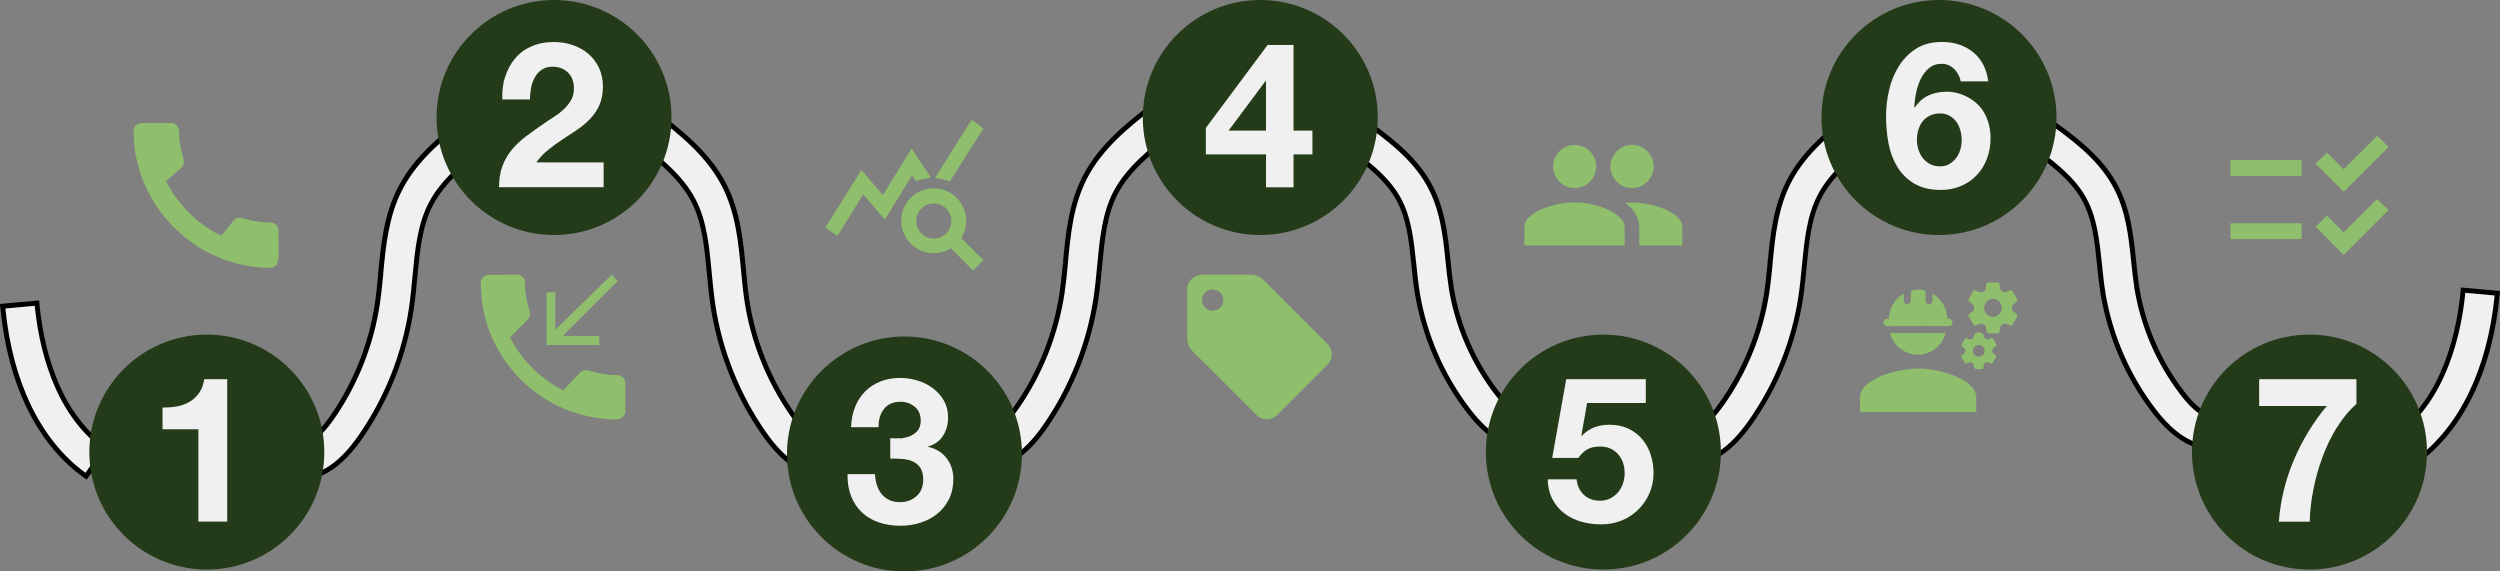 <?xml version="1.0" encoding="UTF-8"?>
<svg id="Layer_2" data-name="Layer 2" xmlns="http://www.w3.org/2000/svg" viewBox="0 0 380.82 87.05">
  <rect x="0" y="0" width="380.82" height="87.05" fill="#808080" stroke="none"/>
  <defs>
    <style>
      .cls-1 {
        fill: #f0f0f0;
      }

      .cls-2 {
        fill: #8fbe6c;
      }

      .cls-3 {
        fill: #233b18;
      }

      .cls-4 {
        isolation: isolate;
      }
    </style>
  </defs>
  <g id="Layer_23" data-name="Layer 23">
    <g id="Group_346" data-name="Group 346">
      <g>
        <path id="Path_68" data-name="Path 68" class="cls-1" d="m367.7,70.57l-3-4.28c7.88-5.52,9.96-16.21,10.49-22.09l5.21.48c-1.07,11.71-5.58,20.9-12.7,25.9"/>
        <path d="m367.93,70.88l-.22-.31-.31.22-3.21-4.59.31-.22c7.76-5.44,9.81-16,10.34-21.82l.03-.37,5.96.54-.03.37c-1.08,11.82-5.65,21.11-12.86,26.17Zm-2.7-4.5l2.57,3.67c6.78-4.92,11.1-13.79,12.2-25.04l-4.46-.41c-.59,5.93-2.72,16.22-10.31,21.77Z"/>
      </g>
      <g>
        <path id="Path_72" data-name="Path 72" class="cls-1" d="m123.96,72.08c-1.73-.41-4.41-1.48-7.57-6-4.1-5.87-6.77-12.6-7.82-19.68-.23-1.59-.38-3.2-.53-4.76-.38-4.02-.74-7.83-2.4-11.06-1.93-3.74-5.67-6.65-8.97-9.21l3.21-4.13c3.73,2.9,7.96,6.18,10.42,10.95,2.12,4.13,2.55,8.62,2.95,12.96.15,1.56.29,3.04.5,4.49.93,6.27,3.3,12.24,6.93,17.44,1.03,1.46,2.61,3.46,4.49,3.91l-1.21,5.09Z"/>
        <path d="m124.24,72.53l-.36-.09c-1.79-.43-4.55-1.53-7.79-6.15-4.11-5.88-6.83-12.74-7.88-19.84-.23-1.6-.38-3.21-.53-4.76-.38-4-.73-7.77-2.36-10.94-1.89-3.67-5.59-6.54-8.86-9.08l-.3-.23.22-.3,3.44-4.43.3.23c3.79,2.94,8.04,6.25,10.52,11.07,2.16,4.19,2.58,8.71,2.99,13.09.15,1.56.28,3.02.5,4.48.91,6.18,3.29,12.16,6.86,17.28.99,1.41,2.51,3.34,4.27,3.76l.36.09-1.38,5.82Zm-27.04-51.23c3.26,2.53,6.87,5.4,8.78,9.1,1.7,3.3,2.06,7.13,2.44,11.19.15,1.57.3,3.17.53,4.74,1.03,6.98,3.71,13.73,7.75,19.52,2.87,4.1,5.31,5.29,6.98,5.76l1.04-4.37c-1.85-.62-3.36-2.53-4.35-3.96-3.64-5.22-6.06-11.3-6.99-17.6-.22-1.48-.36-3.02-.5-4.51-.41-4.31-.83-8.76-2.92-12.82-2.35-4.57-6.39-7.78-10.02-10.6l-2.75,3.54Z"/>
      </g>
      <g>
        <path id="Path_78" data-name="Path 78" class="cls-1" d="m258.91,70.41l-1.21-4.98c1.89-.44,3.47-2.39,4.49-3.82,3.62-5.06,5.99-10.9,6.93-17.06.21-1.43.35-2.87.5-4.39.41-4.25.83-8.64,2.95-12.68,2.46-4.67,6.69-7.88,10.42-10.71l3.21,4.04c-3.3,2.51-7.05,5.35-8.97,9.01-1.66,3.16-2.02,6.88-2.4,10.81-.15,1.52-.3,3.1-.53,4.66-1.05,6.94-3.73,13.54-7.82,19.25-3.16,4.42-5.83,5.47-7.57,5.87"/>
        <path d="m258.64,70.86l-1.39-5.71.37-.09c1.76-.41,3.28-2.3,4.27-3.68,3.57-4.99,5.94-10.83,6.86-16.89.21-1.38.34-2.78.49-4.26v-.11c.42-4.28.85-8.71,3.01-12.81,2.49-4.74,6.76-7.98,10.52-10.83l.29-.22.23.28,3.45,4.34-.31.23c-3.28,2.49-6.98,5.3-8.87,8.88-1.63,3.09-1.98,6.77-2.36,10.66-.13,1.37-.29,3.07-.53,4.69-1.06,6.97-3.78,13.68-7.88,19.41-3.24,4.52-6,5.6-7.79,6.02l-.36.08Zm-.48-5.17l1.04,4.26c1.67-.46,4.11-1.61,6.99-5.63,4.03-5.64,6.71-12.24,7.75-19.09.24-1.6.4-3.29.53-4.64.39-3.98.75-7.73,2.44-10.95,1.9-3.62,5.52-6.43,8.77-8.9l-2.74-3.46c-3.63,2.76-7.67,5.89-10.02,10.36-2.09,3.97-2.51,8.33-2.91,12.54v.11c-.16,1.49-.29,2.9-.5,4.3-.94,6.18-3.35,12.13-6.99,17.22-1,1.39-2.5,3.26-4.35,3.87Z"/>
      </g>
      <g>
        <path id="Path_80" data-name="Path 80" class="cls-1" d="m335.72,68.13c-1.73-.38-4.41-1.35-7.57-5.48-4.05-5.25-6.74-11.43-7.82-17.97-.23-1.45-.39-2.93-.53-4.35-.38-3.68-.74-7.15-2.4-10.1-1.93-3.42-5.67-6.07-8.97-8.41l3.21-3.78c3.73,2.64,7.96,5.64,10.42,10,2.12,3.77,2.55,7.87,2.95,11.84.15,1.43.29,2.77.5,4.1.96,5.8,3.34,11.27,6.93,15.93,1.03,1.34,2.61,3.16,4.49,3.57l-1.21,4.66Z"/>
        <path d="m336,68.57l-.35-.08c-1.79-.39-4.55-1.4-7.79-5.62-4.07-5.28-6.8-11.56-7.89-18.14-.24-1.49-.4-3.02-.53-4.37-.37-3.63-.73-7.07-2.35-9.95-1.88-3.34-5.58-5.97-8.85-8.28l-.33-.24.25-.32,3.43-4.04.28.2c3.77,2.67,8.03,5.69,10.53,10.12,2.17,3.85,2.59,7.98,3,11.98.15,1.44.29,2.77.5,4.08.94,5.72,3.31,11.17,6.85,15.76.99,1.29,2.51,3.05,4.27,3.43l.38.08-1.4,5.38Zm-27.01-46.83c3.26,2.31,6.85,4.92,8.75,8.3,1.7,3.02,2.06,6.53,2.45,10.25.14,1.34.29,2.86.53,4.33,1.07,6.46,3.75,12.62,7.74,17.8,2.88,3.76,5.32,4.84,7,5.26l1.02-3.94c-1.84-.57-3.34-2.31-4.33-3.61-3.61-4.69-6.03-10.25-7-16.09-.21-1.33-.35-2.67-.5-4.09-.41-3.96-.82-8.02-2.91-11.73-2.35-4.18-6.4-7.11-10.03-9.68l-2.72,3.2Z"/>
      </g>
      <g>
        <path id="Path_66" data-name="Path 66" class="cls-1" d="m13.11,72.54C5.99,67.55,1.48,58.35.41,46.64l5.21-.48c.54,5.88,2.62,16.56,10.5,22.09l-3.01,4.29Z"/>
        <path d="m13.2,73.06l-.31-.22C5.68,67.79,1.11,58.49.03,46.67l-.03-.37,5.96-.54.03.37c.53,5.81,2.58,16.38,10.34,21.82l.31.22-3.44,4.9ZM.82,46.98c1.1,11.25,5.42,20.11,12.2,25.04l2.58-3.67c-7.59-5.55-9.72-15.84-10.31-21.77l-4.46.41Z"/>
      </g>
      <g>
        <path id="Path_70" data-name="Path 70" class="cls-1" d="m47.29,72.63l-1.21-5.09c1.89-.45,3.47-2.45,4.49-3.91,3.63-5.2,6-11.17,6.93-17.44.21-1.46.35-2.93.5-4.49.41-4.34.83-8.83,2.95-12.96,2.46-4.77,6.68-8.05,10.42-10.95l3.21,4.13c-3.3,2.56-7.05,5.47-8.97,9.21-1.66,3.23-2.02,7.03-2.4,11.06-.15,1.56-.3,3.17-.53,4.76-1.05,7.08-3.72,13.82-7.82,19.68-3.16,4.52-5.83,5.59-7.57,6"/>
        <path d="m47.38,72.99l-.09-.36-.36.09-1.3-5.46.36-.09c1.76-.42,3.28-2.35,4.27-3.76,3.58-5.12,5.95-11.1,6.86-17.28.21-1.4.34-2.83.48-4.33v-.14c.42-4.38.85-8.9,3.01-13.1,2.49-4.85,6.76-8.16,10.52-11.08l.3-.23,3.67,4.73-.3.23c-3.29,2.56-6.99,5.43-8.87,9.09-1.63,3.16-1.98,6.93-2.36,10.91-.13,1.4-.29,3.14-.53,4.79-1.05,7.1-3.77,13.96-7.88,19.84-3.24,4.62-6,5.72-7.79,6.15Zm-.85-5.19l1.04,4.37c1.67-.46,4.11-1.65,6.98-5.76,4.04-5.79,6.72-12.54,7.75-19.52.24-1.64.4-3.36.53-4.74.38-4.07.75-7.9,2.44-11.19,1.9-3.7,5.52-6.57,8.78-9.11l-2.75-3.54c-3.63,2.82-7.66,6.02-10.02,10.6-2.09,4.07-2.51,8.52-2.91,12.82v.14c-.16,1.52-.29,2.95-.5,4.37-.93,6.3-3.35,12.38-6.99,17.6-1,1.42-2.51,3.33-4.35,3.96Z"/>
      </g>
      <g>
        <path id="Path_74" data-name="Path 74" class="cls-1" d="m151.59,71.05l-1.21-5.1c1.89-.45,3.47-2.45,4.49-3.92,3.63-5.22,6-11.2,6.93-17.49.21-1.46.35-2.94.5-4.51.41-4.35.83-8.86,2.95-13,2.46-4.79,6.68-8.08,10.42-10.98l3.21,4.15c-3.3,2.57-7.05,5.48-8.97,9.24-1.66,3.24-2.02,7.05-2.4,11.09-.15,1.56-.3,3.18-.53,4.78-1.04,7.09-3.72,13.85-7.82,19.74-3.16,4.53-5.83,5.6-7.57,6.02"/>
        <path d="m151.68,71.41l-.09-.37-.36.09-1.3-5.46.36-.09c1.76-.42,3.28-2.35,4.27-3.77,3.58-5.14,5.95-11.13,6.86-17.33.21-1.42.34-2.87.49-4.39l.38-.06-.37-.04c.41-4.39.84-8.93,2.99-13.13,2.49-4.86,6.76-8.18,10.52-11.11l.3-.23,3.67,4.74-.29.23c-3.28,2.56-6.98,5.44-8.87,9.11-1.63,3.17-1.98,6.95-2.36,10.94-.13,1.4-.29,3.14-.53,4.8-1.05,7.12-3.77,14-7.88,19.9-3.23,4.62-5.99,5.73-7.79,6.17Zm-.85-5.21l1.04,4.38c1.68-.47,4.12-1.67,6.98-5.77,4.04-5.81,6.72-12.58,7.75-19.58.24-1.64.4-3.37.53-4.76.38-4.08.75-7.92,2.44-11.22,1.91-3.71,5.52-6.59,8.78-9.13l-2.75-3.55c-3.63,2.82-7.66,6.04-10.02,10.63-2.09,4.08-2.51,8.54-2.91,12.86v.09c-.15,1.54-.29,2.99-.5,4.43-.93,6.31-3.35,12.41-6.99,17.65-1,1.43-2.51,3.34-4.35,3.97Z"/>
      </g>
      <g>
        <path id="Path_76" data-name="Path 76" class="cls-1" d="m231.28,68.08c-1.73-.38-4.41-1.35-7.57-5.48-4.05-5.25-6.74-11.43-7.82-17.97-.23-1.45-.39-2.93-.53-4.35-.38-3.68-.74-7.15-2.4-10.1-1.93-3.42-5.67-6.07-8.97-8.41l3.21-3.78c3.73,2.64,7.96,5.64,10.42,10,2.12,3.77,2.55,7.87,2.95,11.84.15,1.43.29,2.77.5,4.1.96,5.8,3.34,11.27,6.93,15.93,1.03,1.34,2.61,3.16,4.49,3.57l-1.21,4.66Z"/>
        <path d="m231.55,68.52l-.35-.08c-1.79-.39-4.55-1.4-7.79-5.62-4.07-5.28-6.8-11.56-7.89-18.14-.24-1.48-.4-3.02-.53-4.37-.37-3.63-.73-7.07-2.35-9.95-1.89-3.35-5.59-5.97-8.86-8.29l-.33-.24,3.7-4.35.28.2c3.77,2.67,8.03,5.69,10.53,10.12,2.17,3.84,2.59,7.98,3,11.98.15,1.45.29,2.77.5,4.08.94,5.72,3.31,11.17,6.85,15.76.99,1.29,2.51,3.05,4.27,3.44l.38.08-1.4,5.38Zm-27.01-46.83c3.25,2.31,6.84,4.92,8.75,8.3,1.7,3.02,2.06,6.53,2.45,10.25.14,1.34.29,2.87.53,4.33,1.07,6.46,3.75,12.62,7.75,17.81,2.88,3.76,5.32,4.84,7,5.26l1.02-3.94c-1.83-.57-3.34-2.31-4.33-3.61-3.61-4.69-6.04-10.25-7-16.09-.21-1.33-.35-2.66-.5-4.08-.41-3.97-.82-8.03-2.91-11.73-2.35-4.18-6.4-7.11-10.03-9.68l-2.72,3.2Z"/>
      </g>
      <path id="Path_89" data-name="Path 89" class="cls-2" d="m42.39,39.37c0,.35-.1.69-.31.98-.18.28-.49.45-.82.44-.46,0-.92-.02-1.37-.04-.33-.02-.66-.04-.98-.08-.52-.07-1.03-.13-1.55-.23-1.12-.22-2.22-.52-3.28-.91-.46-.16-.9-.37-1.33-.57-.48-.22-.96-.44-1.42-.69s-.89-.51-1.32-.79c-1.12-.72-2.16-1.54-3.12-2.47-.39-.38-.78-.77-1.15-1.17-.25-.27-.49-.55-.72-.84-.36-.47-.72-.94-1.05-1.42s-.66-1.01-.96-1.54c-.25-.44-.48-.9-.7-1.35-.48-.98-.87-2.01-1.16-3.06-.14-.52-.28-1.05-.4-1.58-.12-.54-.2-1.08-.25-1.62-.04-.43-.08-.86-.12-1.29-.01-.11-.01-.22-.01-.33,0-.3-.02-.6-.02-.9,0-.14.02-.27.07-.4.12-.33.4-.59.75-.67.24-.07.49-.1.74-.1h4.11c.38-.02.75.16.98.46.16.21.25.47.26.74.01.35.02.71.05,1.06.04.6.12,1.2.26,1.78.13.5.25,1,.39,1.5.09.32.06.66-.08.95-.07.14-.17.27-.29.38-.4.33-.79.67-1.18,1-.35.3-.7.6-1.05.89-.06.05-.07.08-.03.15.19.35.37.7.56,1.04.32.57.68,1.11,1.09,1.62.25.33.51.66.78.98.46.54.95,1.06,1.47,1.54.25.23.49.46.74.67.21.18.44.35.67.51.42.3.83.61,1.26.89.54.36,1.1.68,1.69.95.13.06.13.06.22-.05.47-.59.95-1.18,1.42-1.78.13-.17.26-.34.4-.49.18-.19.43-.32.69-.36.29-.03.57.01.84.12.42.11.84.24,1.27.33.32.07.66.11.99.15.51.07,1.03.1,1.54.12.23,0,.45.04.67.09.42.14.73.52.78.96.02.34.02.69.02,1.03v1.31h0v2.08"/>
      <path id="Path_82" data-name="Path 82" class="cls-3" d="m49.4,68.86c0,9.88-8.01,17.9-17.89,17.9s-17.9-8.01-17.9-17.89c0-9.88,8.01-17.9,17.89-17.9h0c9.88,0,17.89,8.01,17.9,17.89"/>
      <g id="_1" data-name=" 1" class="cls-4">
        <g class="cls-4">
          <path class="cls-1" d="m30.22,79.46v-14.07h-5.46v-3.32c.76.02,1.5-.04,2.22-.17.71-.13,1.35-.37,1.92-.71.57-.34,1.05-.79,1.44-1.35.39-.56.65-1.25.77-2.08h3.5v21.7h-4.4Z"/>
        </g>
      </g>
      <g id="Group_343" data-name="Group 343">
        <path id="Path_90" data-name="Path 90" class="cls-2" d="m95.28,62.47c.05.74-.51,1.38-1.26,1.43-.08,0-.16,0-.24,0-2.46-.04-4.89-.51-7.19-1.37-4.44-1.7-8.16-4.87-10.55-8.98-1.33-2.25-2.21-4.75-2.58-7.34-.14-1-.16-2.02-.24-3.03-.04-.69.49-1.28,1.18-1.32,0,0,0,0,0,0h.03c.55,0,1.1,0,1.65,0,.83,0,1.65-.02,2.48-.02.71-.08,1.35.42,1.43,1.13.01.1.01.21,0,.31,0,1.32.22,2.64.62,3.9.24.6.07,1.3-.43,1.72-.79.75-1.53,1.55-2.31,2.32-.13.09-.16.26-.07.39,0,0,0,0,0,0h0c1.43,2.7,3.51,5,6.04,6.69.26.18.52.36.79.52.35.2.7.39,1.15.63.85-.88,1.7-1.76,2.54-2.64.34-.4.89-.54,1.38-.36,1.35.43,2.76.66,4.17.69.68-.08,1.3.41,1.38,1.09.01.11.01.22,0,.33.01,1.3-.01,2.6,0,3.9"/>
        <path id="Path_91" data-name="Path 91" class="cls-2" d="m91.29,51.55c-.03.32,0,.64,0,1h-8.03v-8.02h1.33v5.69l8.58-8.37.92.96-8.26,8.25.05.11h.35c1.56,0,3.12,0,4.67,0,.31,0,.41.08.38.39"/>
      </g>
      <path id="Path_83" data-name="Path 83" class="cls-3" d="m102.29,17.9c0,9.88-8.01,17.9-17.89,17.9s-17.9-8.01-17.9-17.9S74.51,0,84.4,0h0c9.88,0,17.89,8.01,17.89,17.9"/>
      <g id="_2" data-name=" 2" class="cls-4">
        <g class="cls-4">
          <path class="cls-1" d="m76.95,11.72c.33-1.06.83-1.99,1.49-2.79.66-.8,1.49-1.42,2.5-1.86,1-.44,2.16-.67,3.46-.67.99,0,1.94.16,2.84.46.9.31,1.69.75,2.37,1.33.68.58,1.22,1.29,1.63,2.14.4.85.6,1.8.6,2.85s-.18,2.04-.53,2.82c-.35.79-.82,1.48-1.4,2.09-.58.61-1.24,1.16-1.97,1.66-.73.5-1.47.99-2.22,1.47-.74.49-1.47,1.01-2.17,1.57-.7.56-1.32,1.21-1.86,1.95h10.26v3.78h-15.93c0-1.26.18-2.36.54-3.29s.85-1.76,1.47-2.5,1.35-1.41,2.19-2.03c.84-.62,1.72-1.25,2.65-1.89.48-.33.98-.67,1.52-1.01.54-.34,1.03-.72,1.47-1.13.44-.41.82-.88,1.12-1.4.3-.52.45-1.11.45-1.77,0-1.05-.31-1.88-.92-2.46s-1.39-.88-2.34-.88c-.64,0-1.18.15-1.63.45s-.8.69-1.07,1.18c-.27.49-.46,1.02-.57,1.61-.11.59-.17,1.17-.17,1.75h-4.22c-.04-1.24.1-2.39.43-3.46Z"/>
        </g>
      </g>
      <g id="Group_342" data-name="Group 342">
        <path id="Path_92" data-name="Path 92" class="cls-2" d="m146.41,36.27c1.46-2.31.77-5.36-1.54-6.82s-5.36-.77-6.82,1.54-.77,5.36,1.54,6.82c1.61,1.02,3.66,1.02,5.27,0l3.35,3.39,1.58-1.57-3.38-3.37m-4.2.08c-1.48-.02-2.66-1.23-2.64-2.71.02-1.48,1.23-2.66,2.71-2.64s2.66,1.23,2.64,2.71c-.02,1.45-1.19,2.63-2.64,2.64h-.07"/>
        <path id="Path_93" data-name="Path 93" class="cls-2" d="m141.81,27.04l-2.32.5-.56-.83-4.14,6.74-3.29-3.84-3.95,6.35-1.82-1.31,5.49-8.75,3.27,3.82,4.37-7.1,2.95,4.42"/>
        <path id="Path_94" data-name="Path 94" class="cls-2" d="m149.8,19.57l-5.11,8.07c-.39-.12-.76-.25-1.13-.34s-.73-.14-1.13-.21l5.58-8.85,1.8,1.33"/>
      </g>
      <path id="Path_84" data-name="Path 84" class="cls-3" d="m155.67,69.15c0,9.88-8.01,17.9-17.9,17.9s-17.89-8.01-17.89-17.89,8.01-17.9,17.89-17.9,17.9,8.01,17.9,17.89h0"/>
      <g id="_3" data-name=" 3" class="cls-4">
        <g class="cls-4">
          <path class="cls-1" d="m137.15,66.78c.54-.04,1.04-.16,1.5-.36.47-.2.85-.48,1.15-.85.3-.37.45-.87.45-1.49,0-.93-.31-1.64-.93-2.14-.62-.5-1.33-.74-2.14-.74-1.12,0-1.96.37-2.53,1.1s-.84,1.66-.82,2.77h-4.19c.04-1.12.24-2.13.6-3.05.36-.92.87-1.71,1.52-2.37s1.43-1.17,2.34-1.54c.91-.36,1.92-.54,3.04-.54.87,0,1.74.13,2.6.39.87.26,1.65.65,2.34,1.16.69.52,1.26,1.15,1.69,1.89.43.74.65,1.6.65,2.57,0,1.05-.25,1.98-.76,2.79s-1.27,1.35-2.28,1.64v.06c1.2.27,2.14.85,2.82,1.74.68.89,1.02,1.95,1.02,3.19,0,1.14-.22,2.15-.67,3.04-.44.89-1.04,1.63-1.78,2.23s-1.6,1.05-2.57,1.36c-.97.31-1.98.46-3.04.46-1.22,0-2.33-.18-3.33-.53-1-.35-1.86-.86-2.56-1.53-.7-.67-1.25-1.49-1.63-2.46-.38-.97-.56-2.09-.54-3.35h4.19c.02.58.11,1.13.28,1.66.17.53.4.98.71,1.36s.7.69,1.16.91c.46.23,1.02.34,1.66.34.99,0,1.83-.3,2.51-.91s1.02-1.44,1.02-2.5c0-.83-.16-1.46-.48-1.89-.32-.43-.73-.75-1.22-.95-.5-.2-1.04-.31-1.63-.34-.59-.03-1.15-.05-1.69-.05v-3.1c.48.04.98.04,1.52,0Z"/>
        </g>
      </g>
      <path id="Path_95" data-name="Path 95" class="cls-2" d="m202.86,53.79c-.06-.58-.33-1.12-.77-1.51-1.13-1.14-2.27-2.28-3.41-3.41-2.05-2.05-4.11-4.1-6.15-6.16-.54-.58-1.3-.89-2.09-.86-1.17.02-2.34,0-3.51,0h-3.65c-.26,0-.51.03-.76.09-1.03.26-1.73,1.21-1.68,2.27,0,1.57,0,3.14,0,4.71,0,.75.03,1.5,0,2.25-.07.96.31,1.9,1.03,2.54,2.03,1.97,4.01,3.99,6,5.98l3.43,3.43c.5.56,1.25.84,2,.73.53-.09,1.01-.36,1.37-.76l6.26-6.26c.5-.5,1.01-.99,1.47-1.51.36-.42.53-.98.47-1.54m-18.1-6.45c-.9.03-1.65-.67-1.68-1.56-.03-.9.67-1.65,1.56-1.68h.07c.89,0,1.61.71,1.62,1.6.04.87-.64,1.6-1.51,1.64h-.06"/>
      <path id="Path_85" data-name="Path 85" class="cls-3" d="m209.87,17.9c0,9.88-8.01,17.9-17.9,17.9s-17.89-8.01-17.89-17.9S182.1,0,191.98,0c0,0,0,0,0,0,9.88,0,17.9,8.01,17.9,17.89h0"/>
      <g id="_4" data-name=" 4" class="cls-4">
        <g class="cls-4">
          <path class="cls-1" d="m183.68,23.52v-4.03l9.42-12.65h3.94v13.05h2.88v3.63h-2.88v5.02h-4.19v-5.02h-9.18Zm9.08-11.16l-5.61,7.53h5.7v-7.53h-.09Z"/>
        </g>
      </g>
      <g id="Group_341" data-name="Group 341">
        <path id="Path_101" data-name="Path 101" class="cls-2" d="m232.21,37.39c0-.97-.02-1.92,0-2.86.06-.65.4-1.24.92-1.62.72-.61,1.57-1.06,2.47-1.32,3.28-1.21,6.92-.96,10.01.68.51.32.98.7,1.39,1.13.33.34.51.81.48,1.29v2.7h-15.29Z"/>
        <path id="Path_102" data-name="Path 102" class="cls-2" d="m256.26,37.39h-6.53c0-.14-.02-.25-.02-.37,0-.74,0-1.49,0-2.23.01-1.41-.65-2.74-1.79-3.58-.09-.08-.19-.15-.28-.23-.01-.01-.02-.03-.04-.08.16-.01.3-.03.45-.04,1.63-.06,3.26.19,4.8.73,1.03.3,1.98.84,2.77,1.58.37.32.59.77.63,1.26.04.98.01,1.96.01,2.97"/>
        <path id="Path_103" data-name="Path 103" class="cls-2" d="m248.62,28.65c-1.82,0-3.29-1.47-3.3-3.28,0-1.82,1.47-3.29,3.28-3.3,1.82,0,3.29,1.47,3.3,3.28,0,.01,0,.03,0,.04-.02,1.8-1.48,3.25-3.28,3.26"/>
        <path id="Path_104" data-name="Path 104" class="cls-2" d="m243.14,25.45c-.04,1.8-1.53,3.23-3.33,3.19,0,0,0,0,0,0h-.11c-1.81-.09-3.2-1.63-3.11-3.44s1.63-3.2,3.44-3.11c1.78.09,3.17,1.59,3.12,3.37"/>
      </g>
      <path id="Path_86" data-name="Path 86" class="cls-3" d="m262.14,68.86c0,9.88-8.01,17.9-17.9,17.9s-17.9-8.01-17.9-17.89,8.01-17.9,17.9-17.9h0c9.88,0,17.9,8.01,17.9,17.89h0"/>
      <g id="_5" data-name=" 5" class="cls-4">
        <g class="cls-4">
          <path class="cls-1" d="m241.76,61.39l-.87,4.93.06.06c.6-.6,1.24-1.03,1.92-1.29.68-.26,1.46-.39,2.32-.39,1.07,0,2.03.2,2.85.59.83.39,1.52.92,2.09,1.58s1,1.44,1.3,2.34c.3.9.45,1.85.45,2.87,0,1.12-.22,2.15-.65,3.12s-1.02,1.79-1.75,2.5c-.73.7-1.59,1.25-2.56,1.63s-2,.56-3.1.54c-1.05,0-2.06-.14-3.02-.42-.96-.28-1.81-.71-2.56-1.29s-1.34-1.3-1.78-2.15-.68-1.86-.7-2.99h4.4c.1.99.48,1.78,1.12,2.37.64.59,1.46.88,2.45.88.58,0,1.1-.12,1.57-.36.47-.24.86-.55,1.18-.93.32-.38.57-.83.74-1.33.18-.51.26-1.03.26-1.57s-.08-1.08-.25-1.58-.41-.93-.74-1.3c-.33-.37-.72-.66-1.18-.87-.45-.21-.98-.31-1.58-.31-.79,0-1.43.14-1.92.42s-.96.72-1.4,1.32h-3.97l2.14-12h12.12v3.63h-8.96Z"/>
        </g>
      </g>
      <g id="Group_339" data-name="Group 339">
        <path id="Path_96" data-name="Path 96" class="cls-2" d="m301.04,62.78h-17.71v-.47c0-.58-.02-1.17,0-1.75.04-.8.43-1.53,1.07-2.01,1.05-.82,2.25-1.42,3.54-1.75,1.28-.37,2.59-.59,3.92-.66,1.13-.03,2.26.09,3.35.36,1.22.23,2.4.64,3.51,1.2.64.32,1.22.76,1.7,1.29.41.46.64,1.06.62,1.68-.02.7,0,1.39,0,2.12"/>
        <path id="Path_97" data-name="Path 97" class="cls-2" d="m287.74,48.55c.03-1.55.85-2.98,2.17-3.79l.09.03v.93c0,.37.2.58.52.59.29.01.53-.21.55-.5h0s0-.05,0-.07c.01-.42,0-.84.02-1.26.02-.1.08-.18.17-.23.59-.16,1.22-.18,1.81-.04.19.04.27.12.26.33-.02.39-.02.78-.02,1.18s.19.6.53.6.52-.2.53-.58c.01-.31,0-.63,0-1.02,1.36.79,2.22,2.23,2.27,3.81.1,0,.17.01.24.02.31,0,.56.25.56.56s-.25.56-.56.56h-.02c-.58.01-1.17.02-1.75.02-.59,0-1.19-.02-1.78-.02-1.88,0-3.77,0-5.65.02-.52,0-.77-.18-.76-.56-.01-.3.22-.56.52-.57h.29"/>
        <path id="Path_98" data-name="Path 98" class="cls-2" d="m306.4,49.63c-.29-.12-.53-.2-.77-.31-.16-.07-.33-.06-.48.03-.33.12-.54.44-.51.79,0,.12-.04.24-.05.37,0,.15-.11.27-.25.27h0s-.03,0-.05,0c-.47,0-.94.02-1.4,0-.12-.03-.22-.12-.27-.23-.06-.15-.08-.32-.07-.48.02-.3-.16-.58-.44-.68-.18-.11-.39-.12-.58-.04-.96.38-.7.41-1.23-.42-.13-.21-.24-.43-.38-.64-.11-.12-.11-.3,0-.41.02-.02.05-.04.07-.05.1-.07.19-.17.3-.23.31-.14.48-.48.41-.82,0-.18-.08-.35-.23-.45-.18-.11-.33-.26-.5-.38-.13-.07-.17-.22-.11-.35,0-.01.02-.03.03-.04.23-.4.46-.8.68-1.2.05-.14.2-.21.33-.16.03,0,.05.02.07.04.11.04.21.08.31.14.34.23.8.18,1.08-.12.06-.05.1-.12.11-.2.04-.24.07-.49.1-.74.02-.2.11-.3.33-.3.45.02.9.01,1.35,0,.15-.02.3.08.32.23h0s0,.03,0,.04c.03.13.05.26.06.39-.03.34.18.66.5.77.13.09.3.1.44.03.19-.1.39-.15.58-.24.13-.09.31-.05.4.08.01.02.02.04.03.06.22.4.45.8.69,1.19.08.1.07.25-.03.33,0,0-.02.01-.03.02-.09.08-.19.16-.29.23-.33.16-.51.51-.44.87,0,.18.09.34.23.45.84.67.75.4.27,1.28-.13.23-.26.47-.41.69-.06.08-.14.14-.22.2m-1.43-2.71c.02-.75-.57-1.38-1.32-1.4,0,0,0,0,0,0h0c-.75,0-1.36.61-1.37,1.36-.02.73.55,1.35,1.29,1.37,0,0,0,0,0,0h.06c.74,0,1.35-.59,1.36-1.34"/>
        <path id="Path_99" data-name="Path 99" class="cls-2" d="m296.38,50.7c-.58,2.34-2.95,3.78-5.29,3.2-1.58-.39-2.81-1.62-3.2-3.2h8.49Z"/>
        <path id="Path_100" data-name="Path 100" class="cls-2" d="m304.15,52.63c-.11.1-.21.2-.32.28-.23.11-.38.36-.36.61.02.28.2.36.36.46.25.17.3.33.12.59-.13.19-.24.39-.33.6-.04.15-.19.24-.34.21-.04-.01-.08-.03-.11-.06-.06-.03-.12-.05-.19-.08-.43-.2-.75-.01-.81.47-.01.1-.04.19-.04.28,0,.17-.09.23-.26.23-.31,0-.61.02-.92,0-.1-.02-.18-.09-.23-.18-.04-.1-.06-.2-.05-.31-.05-.48-.36-.67-.8-.49-.09.04-.18.07-.27.11-.11.07-.26.04-.33-.08-.01-.02-.02-.03-.02-.05-.14-.26-.29-.52-.44-.77-.09-.1-.08-.26.03-.35t0,0s.04-.03.06-.04c.07-.05.14-.1.21-.16.26-.13.36-.44.23-.7-.05-.1-.13-.18-.23-.23-.08-.06-.14-.13-.22-.18-.11-.06-.15-.19-.1-.3,0-.01.02-.03.03-.04.15-.27.3-.53.45-.8.04-.12.17-.18.29-.14.02,0,.04.02.06.03.1.05.21.09.32.13.26.12.57,0,.69-.27,0,0,0,0,0,0,.02-.05.03-.1.04-.15q.1-.6.7-.61h.06q.68,0,.8.64c.05.28.32.47.6.42.04,0,.08-.02.12-.04.66-.29.54-.25.84.27.13.21.24.43.38.68m-2.76,1.7c.47.02.88-.34.9-.81h0v-.05c.02-.48-.36-.89-.84-.91,0,0,0,0,0,0h-.03c-.5,0-.91.39-.92.89,0,.48.37.88.85.88h.04"/>
      </g>
      <path id="Path_87" data-name="Path 87" class="cls-3" d="m313.26,17.9c0,9.88-8.01,17.9-17.9,17.9s-17.9-8.01-17.9-17.9S285.48,0,295.36,0c0,0,0,0,0,0,9.88,0,17.9,8.01,17.9,17.89h0"/>
      <g id="_6" data-name=" 6" class="cls-4">
        <g class="cls-4">
          <path class="cls-1" d="m297.68,10.53c-.52-.54-1.16-.81-1.92-.81s-1.44.23-1.97.7c-.53.46-.95,1.03-1.26,1.71-.31.67-.54,1.39-.68,2.15-.15.76-.23,1.45-.25,2.05l.06.06c.6-.87,1.3-1.49,2.11-1.86s1.74-.56,2.79-.56c.93,0,1.84.2,2.73.6.89.4,1.64.95,2.26,1.63.58.66,1,1.42,1.27,2.26.27.85.4,1.71.4,2.57,0,1.12-.18,2.15-.54,3.12s-.88,1.8-1.55,2.51c-.67.71-1.47,1.27-2.4,1.67-.93.4-1.96.6-3.1.6-1.63,0-2.99-.33-4.06-.98-1.08-.65-1.93-1.5-2.57-2.56s-1.08-2.25-1.33-3.58-.37-2.69-.37-4.08.16-2.69.47-4.03c.31-1.34.81-2.56,1.49-3.64.68-1.08,1.56-1.97,2.63-2.65,1.08-.68,2.39-1.02,3.94-1.02.93,0,1.8.13,2.6.4.81.27,1.52.66,2.14,1.16.62.51,1.13,1.13,1.52,1.88.39.74.65,1.6.78,2.57h-4.19c-.14-.72-.48-1.35-.99-1.89Zm-3.71,7.08c-.44.22-.81.51-1.1.88s-.51.8-.65,1.29c-.15.49-.22,1-.22,1.54,0,.5.08.99.23,1.47.15.49.38.92.68,1.3.3.38.67.69,1.1.91.43.23.93.34,1.49.34s1.01-.11,1.41-.34c.4-.23.75-.53,1.04-.9s.51-.8.65-1.27c.14-.47.22-.96.22-1.46s-.07-1.02-.2-1.5c-.13-.49-.34-.92-.6-1.3-.27-.38-.62-.69-1.04-.93-.42-.24-.91-.36-1.47-.36s-1.09.11-1.54.33Z"/>
        </g>
      </g>
      <g id="Group_340" data-name="Group 340">
        <path id="Path_105" data-name="Path 105" class="cls-2" d="m352.75,24.94l1.71-1.7,2.54,2.54,5.11-5.08.21.21,1.46,1.42c.05.05.05.08,0,.13-.51.5-1.02,1.01-1.52,1.52l-2.2,2.2-2.05,2.05-.9.9s-.07.1-.1.09-.07-.06-.1-.1l-1.98-1.99-2.09-2.09s-.07-.07-.1-.09"/>
        <path id="Path_106" data-name="Path 106" class="cls-2" d="m354.46,32.86l2.54,2.54,5.1-5.08c.05.05.1.09.15.14l1.53,1.49s.05.06,0,.1c-.58.57-1.15,1.15-1.72,1.72l-1.9,1.9c-.71.71-1.42,1.42-2.13,2.13l-.92.92s-.06.07-.1.11l-4.26-4.29,1.7-1.69Z"/>
        <rect id="Rectangle_65" data-name="Rectangle 65" class="cls-2" x="339.76" y="34.01" width="10.84" height="2.41"/>
        <path id="Path_107" data-name="Path 107" class="cls-2" d="m339.76,26.8v-2.41h10.83c0,.09.01.17.01.25v2.05c0,.11,0,.1-.11.1h-10.73Z"/>
      </g>
      <path id="Path_88" data-name="Path 88" class="cls-3" d="m369.7,68.86c0,9.88-8.01,17.9-17.9,17.9s-17.9-8.01-17.9-17.89,8.01-17.9,17.9-17.9h0c9.88,0,17.9,8.01,17.9,17.89h0"/>
      <g id="_7" data-name=" 7" class="cls-4">
        <g class="cls-4">
          <path class="cls-1" d="m355.91,65.2c-.88,1.45-1.61,2.99-2.2,4.62-.59,1.63-1.04,3.29-1.36,4.96-.32,1.67-.49,3.23-.51,4.68h-4.71c.25-3.24,1.01-6.37,2.28-9.36,1.27-3,2.94-5.75,5.01-8.25h-10.29v-4.09h14.82v3.78c-1.14.99-2.14,2.21-3.02,3.66Z"/>
        </g>
      </g>
    </g>
  </g>
</svg>